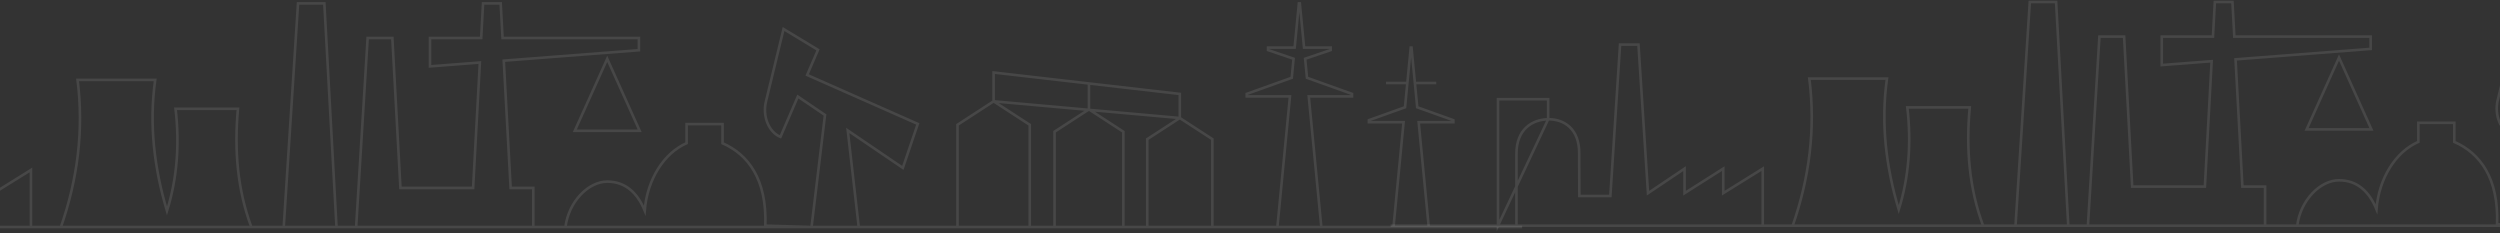 <svg width="1920" height="179" viewBox="0 0 1920 179" fill="none" xmlns="http://www.w3.org/2000/svg">
<rect x="0" y="0" width="1920" height="179" fill="#333333" stroke="none"/>
<path d="M1033.47 174.343H1014.77L1005.13 74.031H1038.32V72.108L1003.75 59.729L1002.35 45.11L1021.94 38.453V36.53H1001.52L998.261 2.585H997.55L994.288 36.53H973.877V38.453L993.465 45.11L992.057 59.729L957.495 72.108V74.031H990.683L981.04 174.343H931.086V106.866L906.093 90.63M1033.47 174.343H-262H-165.347V119.045C-165.412 100.476 -153.387 92.82 -141.017 92.613M1033.47 174.343H1070.21L1077.94 93.856H1051.32V92.315L1079.05 82.382L1080.84 63.767M1033.47 174.343H1169H1097.27L1089.54 93.856H1116.17V92.315L1088.43 82.382L1086.64 63.764L1103.02 63.767H1086.64L1084.03 36.53H1083.46L1080.84 63.767M906.093 90.63L881.098 106.866L881.096 174.343H862.724V101.164L836.3 83.998M906.093 90.63V72.132L763.099 55.69V77.814M906.093 90.63L763.099 77.814M836.3 83.998L809.877 101.164V174.343H790.854V95.848L763.099 77.814M836.3 83.998V64.31M763.099 77.814L735.345 95.848V174.343H659.506L651.084 100.193L693.38 128.937L704.852 95.16L619.895 57.572L628.221 38.274L601.767 22.278L588.24 77.993C585.482 89.35 590.488 101.581 599.376 105.123L612.746 74.139L633.585 88.3L623.258 174.343L587.77 173.316C589.04 137.598 574.545 118.64 554.901 109.989V95.321H527.279V109.959C509.947 117.598 497.095 137.576 495.127 161.698C489.675 148.491 480.676 139.481 466.357 139.481C452.038 139.481 436.8 154.572 434.272 174.343H409.582V144.333H392.162L386.899 46.6L490.682 38.572V29.164H385.961L384.53 2.585H370.985L369.552 29.164H330.218V50.983L368.537 48.018L363.352 144.333H307.523L301.322 29.164H282.348L273.52 174.343H258.428L249.091 2.585H228.88L217.909 174.343H193.013C182.309 145.599 179.868 115.122 182.746 83.531H134.833C137.967 110.818 136.041 137.028 128.241 161.995C118.382 128.964 114.429 95.49 119.186 61.353H59.571C64.433 100.095 59.571 137.684 46.795 174.343H23.774V130.524L-6.545 149.386V130.524L-36.275 149.386V130.524L-64.34 149.386L-71.657 35.24H-85.799L-93.252 151.538H-117.065L-117.184 119.045C-116.906 99.77 -129.122 92.415 -141.017 92.613M-141.017 92.613V77.234H-179.545V174.343L-141.017 92.613ZM1080.84 63.767H1064.46M466.357 45.195L491.26 100.431H441.455L466.357 45.195Z" stroke="white" stroke-opacity="0.1" stroke-width="2" stroke-miterlimit="22.926"/>
<path fill-rule="evenodd" clip-rule="evenodd" d="M2363.47 173.326H2344.77L2335.13 73.015H2368.32V71.092L2333.75 58.713L2332.35 44.094L2351.94 37.436V35.514H2331.52L2328.26 1.569H2327.55L2324.29 35.514H2303.88V37.436L2323.47 44.094L2322.06 58.713L2287.5 71.092V73.015H2320.68L2311.04 173.326H2261.09V105.85L2236.09 89.614L2211.1 105.85L2211.1 173.326H2192.72V100.148L2166.3 82.982L2139.88 100.148V173.326H2120.85V94.832L2093.1 76.798L2065.34 94.832V173.326H1989.51L1981.08 99.177L2023.38 127.921L2034.85 94.144L1949.9 56.556L1958.22 37.258L1931.77 21.262L1918.24 76.977C1915.48 88.334 1920.49 100.565 1929.38 104.107L1942.75 73.123L1963.58 87.284L1953.26 173.326L1917.77 172.3C1919.04 136.582 1904.55 117.624 1884.9 108.972V94.305H1857.28V108.943C1839.95 116.582 1827.1 136.56 1825.13 160.682C1819.68 147.475 1810.68 138.465 1796.36 138.465C1782.04 138.465 1766.8 153.556 1764.27 173.326H1739.58V143.316H1722.16L1716.9 45.584L1820.68 37.556V28.148H1715.96L1714.53 1.569H1700.99L1699.55 28.148H1660.22V49.967L1698.54 47.002L1693.35 143.316H1637.52L1631.32 28.148H1612.35L1603.52 173.326H1588.43L1579.09 1.569H1558.88L1547.91 173.326H1523.01C1512.31 144.583 1509.87 114.106 1512.75 82.515H1464.83C1467.97 109.802 1466.04 136.012 1458.24 160.978C1448.38 127.948 1444.43 94.474 1449.19 60.337H1389.57C1394.43 99.079 1389.57 136.668 1376.79 173.326H1353.77V129.507L1323.45 148.37V129.507L1293.73 148.37V129.507L1265.66 148.37L1258.34 34.224H1244.2L1236.75 150.522H1212.93L1212.82 118.029C1213.09 98.754 1200.88 91.399 1188.98 91.597C1176.61 91.803 1164.59 99.46 1164.65 118.029V173.326H1068H2363.47ZM2499 173.326H2427.27L2419.54 92.84H2446.17V91.298L2418.43 81.365L2416.64 62.748L2433.02 62.751H2416.64L2414.03 35.514H2413.46L2410.84 62.751H2394.46H2410.84L2409.05 81.365L2381.32 91.298V92.84H2407.94L2400.21 173.326H2363.47H2499ZM1188.98 91.597V76.218H1150.45V173.326L1188.98 91.597ZM2236.09 89.614V71.116L2093.1 54.674V76.798L2236.09 89.614ZM2166.3 82.982V63.294V82.982ZM1796.36 44.179L1821.26 99.415H1771.46L1796.36 44.179Z" stroke="white" stroke-opacity="0.1" stroke-width="2" stroke-miterlimit="22.926"/>
</svg>
